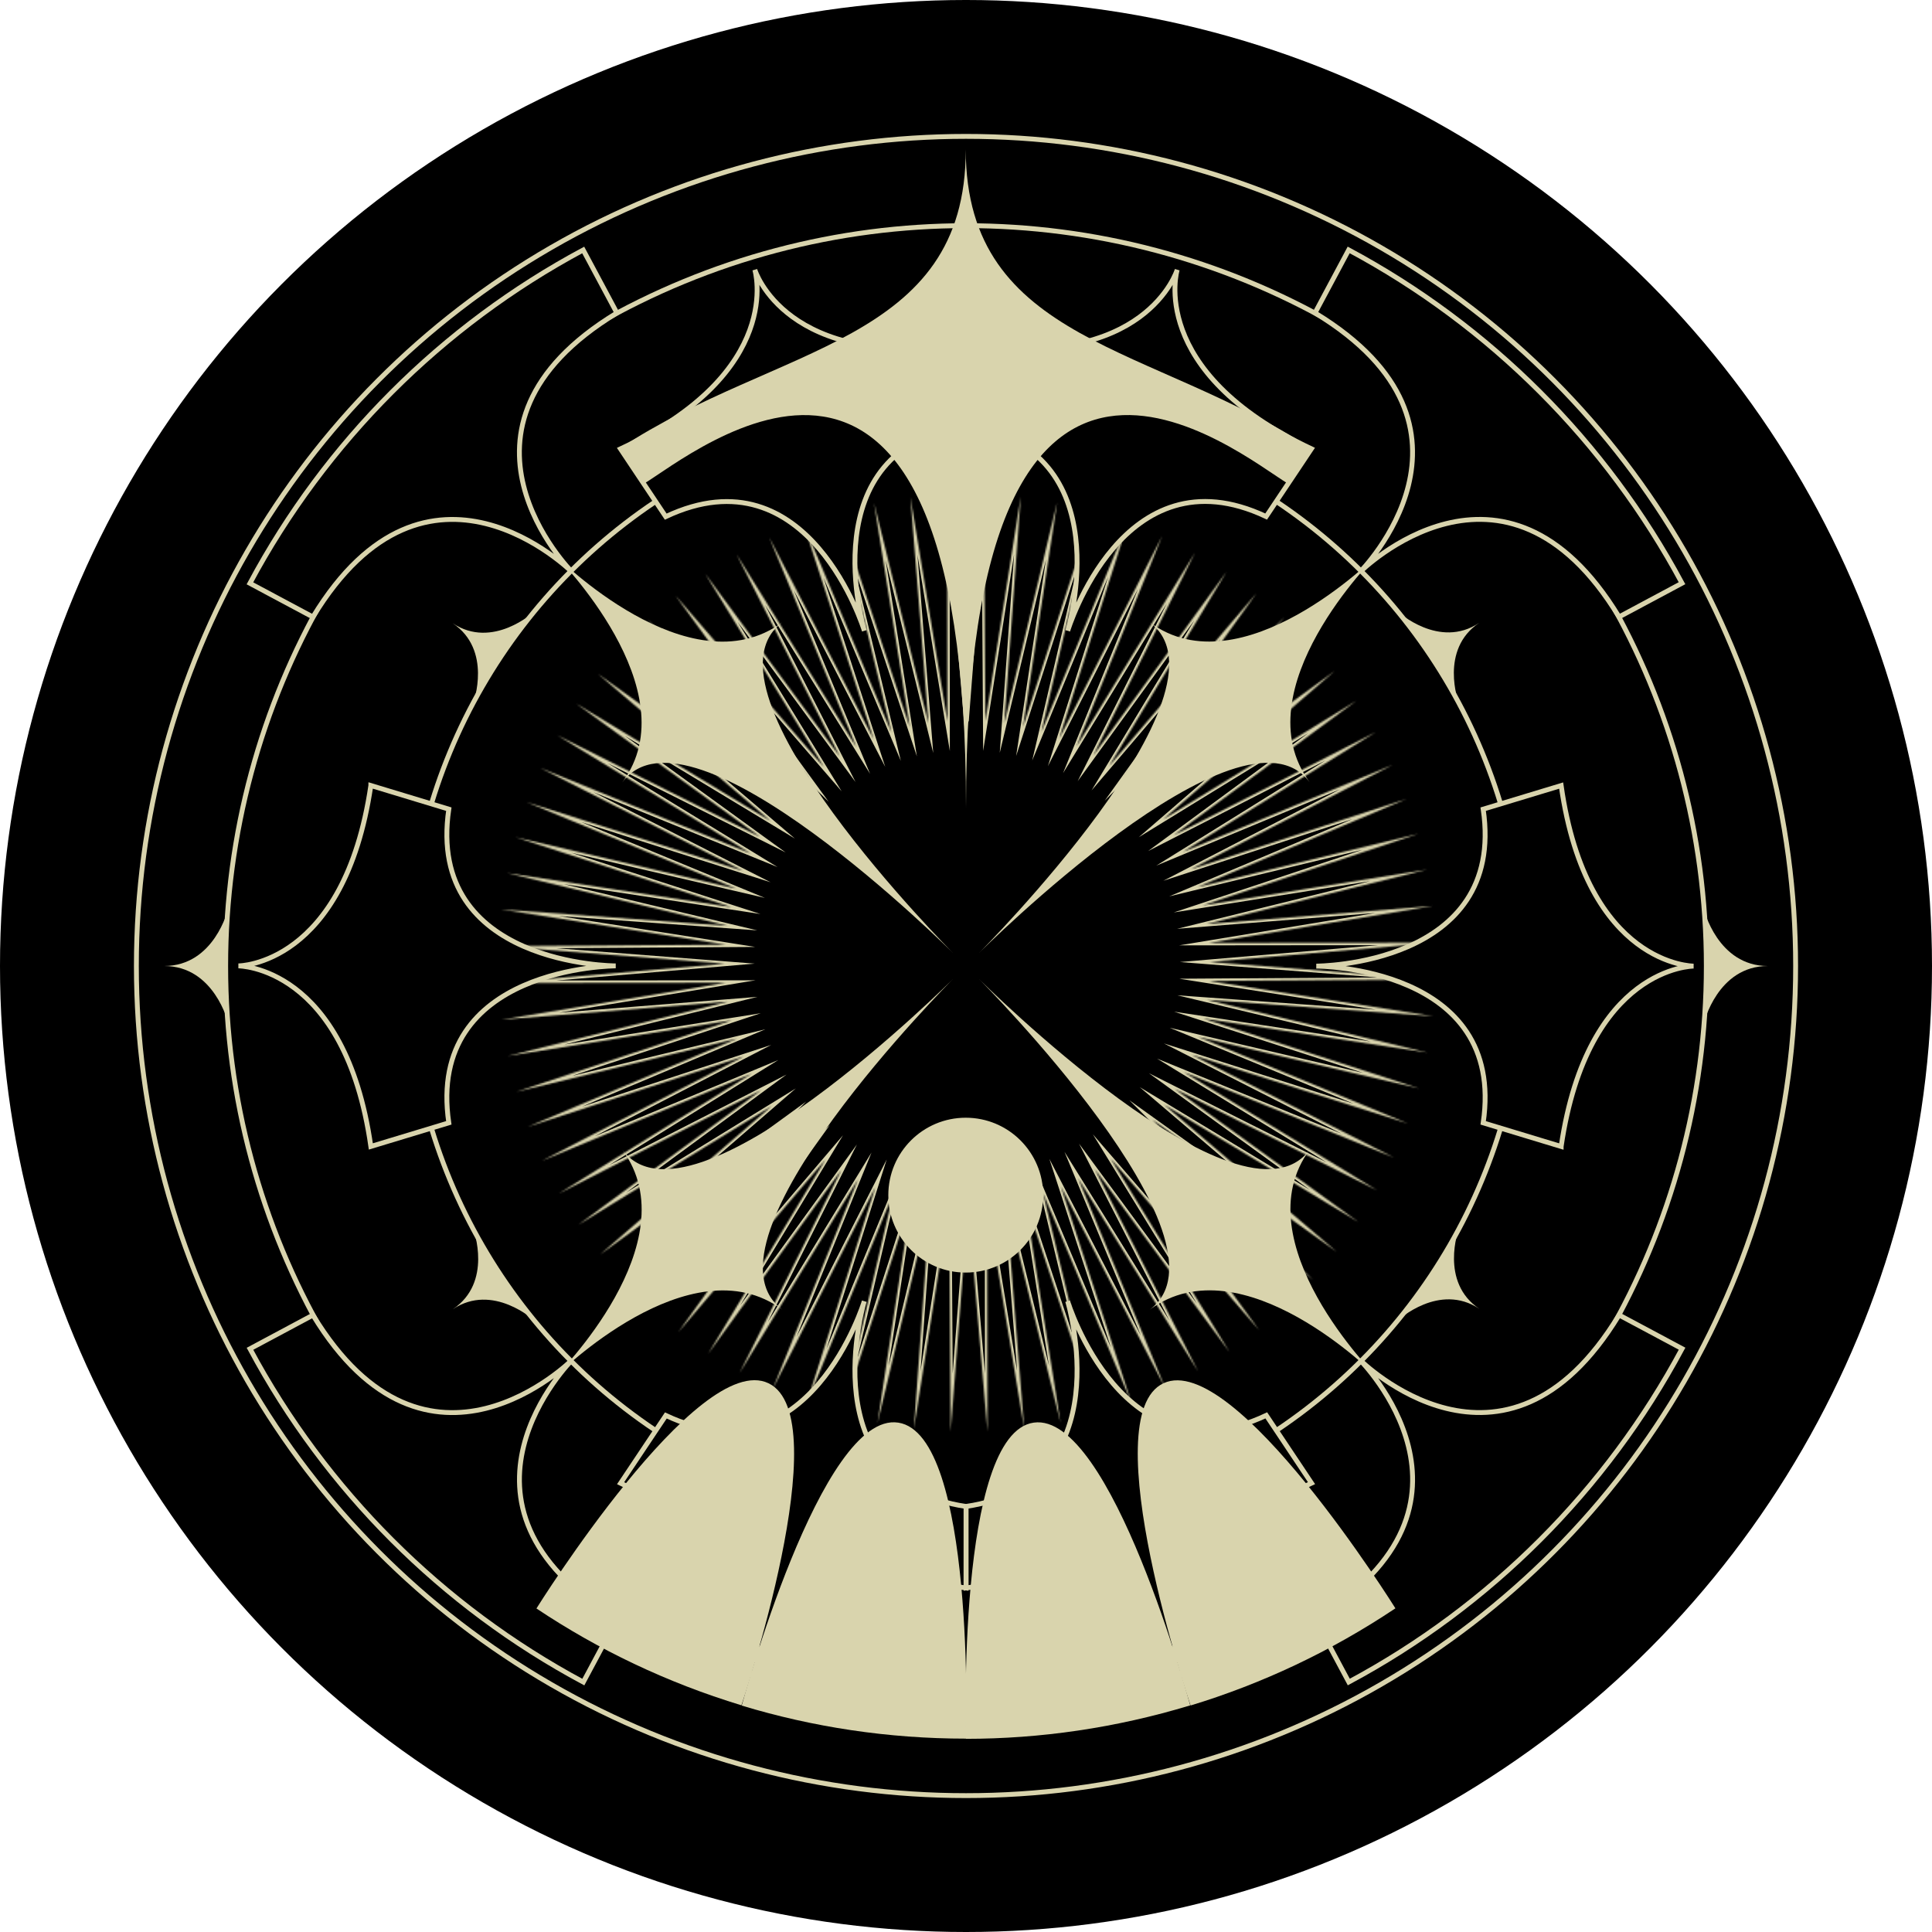 <svg xmlns="http://www.w3.org/2000/svg" xmlns:xlink="http://www.w3.org/1999/xlink" viewBox="0 0 1190 1190">
  <defs>
    <style>
      .cls-1 {
        mask: url(#mask);
      }
      .cls-2 {
        fill: #D9D4AD;
      }
      .cls-4, .cls-5, .cls-6 {
        stroke: #D9D4AD;
        stroke-width: 3px;
      }
      .cls-5 {
        stroke-miterlimit: 13;
      }
    </style>
    <symbol id="csp" viewBox="0 0 230.06 230.09">
      <path class="cls-6" d="m207.32,2.03l20.75,38.79c-116.55,70.76-27.56,159.65-27.56,159.65,0,0-88.95-88.96-159.67,27.62L2.03,207.35C48.65,120.3,120.28,48.66,207.32,2.03h0Z"/>
    </symbol>
    <symbol id="dp" viewBox="0 0 232.44 226.19">
      <path class="cls-6" d="m81.6,1.94l48.02,14.56c-14.24,96.6,102.82,96.54,102.82,96.54,0,0-117.06.06-102.82,96.67l-48.02,14.54C65.7,112.94,0,113.04,0,113.04c0,0,65.21.06,81.6-111.1Z"/>
    </symbol>
    <symbol id="h" viewBox="0 0 138.38 194.86">
      <path class="cls-2" d="m0,174.5S48.83-7.15,96.45.22s41.7,194.64,41.7,194.64c-48.04,0-94.42-7.12-138.14-20.36Z"/>
    </symbol>
    <symbol id="qp" viewBox="0 0 244.63 244.63">
      <path class="cls-2" d="m0,0s82.27,82.94,139.38,40.86c-56.53,41.99,105.25,203.77,105.25,203.77,0,0-161.78-161.78-203.79-105.21C82.85,82.85,0,0,0,0Z"/>
    </symbol>
    <symbol id="sp" viewBox="0 0 52.21 58.22">
      <path class="cls-2" d="m0,0s26.49,24.4,52.21,7.22c-25.72,17.19-13.24,51-13.24,51Q22.79,26.88,0,0Z"/>
    </symbol>
    <mask id="mask" x="306.84" y="304.11" width="577.9" height="577.88" maskUnits="userSpaceOnUse">
      <g>
        <path fill="#fff" d="m595.25,443.66l10.82-139.43.88,139.84,21.74-138.15-10.07,139.49,32.5-136.01-20.99,138.27,43.09-133.06-31.78,136.19,53.39-129.25-42.38,133.28,63.38-124.69-52.71,129.55,72.96-119.33-62.7,125.01,82.1-113.21-72.33,119.71,90.74-106.45-81.49,113.66,98.79-98.99-90.15,106.93,106.27-90.95-98.28,99.53,113.08-82.33-105.78,91.5,119.18-73.19-112.63,82.92,124.55-63.6-118.77,73.82,129.14-53.64-124.2,64.29,132.97-43.36-128.85,54.33,135.96-32.78-132.74,44.07,138.11-22.02-135.79,33.52,139.42-11.12-137.99,22.76,139.86-.13-139.35,11.85,139.43,10.84-139.86.88,138.15,21.74-139.49-10.09,136.03,32.52-138.27-21.01,133.06,43.09-136.19-31.78,129.25,53.38-133.28-42.36,124.67,63.36-129.53-52.69,119.31,72.96-125.01-62.7,113.23,82.08-119.71-72.31,106.45,90.72-113.68-81.47,99.01,98.79-106.93-90.15,90.93,106.25-99.51-98.26,82.33,113.06-91.52-105.76,73.21,119.16-82.94-112.61,63.62,124.55-73.84-118.79,53.66,129.16-64.29-124.2,43.36,132.97-54.34-128.87,32.78,135.96-44.07-132.72,22,138.09-33.5-135.77,11.1,139.42-22.76-137.99.15,139.84-11.85-139.35-10.84,139.43-.88-139.84-21.74,138.15,10.07-139.49-32.5,136.01,20.99-138.25-43.07,133.04,31.78-136.19-53.41,129.27,42.38-133.28-63.38,124.67,52.71-129.55-72.96,119.33,62.7-125.01-82.08,113.21,72.31-119.69-90.74,106.43,81.49-113.66-98.79,98.99,90.15-106.91-106.25,90.93,98.26-99.51-113.06,82.31,105.76-91.5-119.18,73.19,112.63-82.92-124.55,63.62,118.77-73.84-129.14,53.64,124.2-64.27-132.97,43.34,128.85-54.33-135.96,32.78,132.74-44.07-138.11,22.02,135.79-33.52-139.42,11.12,137.99-22.76-139.86.15,139.35-11.87-139.43-10.82,139.86-.9-138.15-21.74,139.49,10.09-136.03-32.52,138.27,21.01-133.06-43.09,136.19,31.78-129.25-53.38,133.28,42.38-124.67-63.38,129.53,52.69-119.31-72.94,125.01,62.68-113.23-82.08,119.71,72.31-106.43-90.72,113.66,81.49-98.99-98.81,106.91,90.17-90.93-106.27,99.51,98.26-82.33-113.06,91.52,105.78-73.19-119.18,82.92,112.61-63.62-124.55,73.84,118.79-53.66-129.16,64.29,124.22-43.36-132.97,54.36,128.85-32.78-135.96,44.05,132.74-22-138.11,33.5,135.77-11.1-139.42,22.76,137.99-.15-139.84,11.87,139.35Z"/>
      </g>
    </mask>
  </defs>
  <circle cx="595" cy="595" r="595"/>
  <circle class="cls-6" cx="595" cy="595" r="511"/>
  <circle class="cls-6" cx="595" cy="595" r="456"/>
  <circle class="cls-6" cx="595" cy="595" r="344.08"/>
  <g class="cls-1">
    <path class="cls-5" d="m595.25,443.66l10.82-139.43.88,139.84,21.74-138.15-10.07,139.49,32.5-136.01-20.99,138.27,43.09-133.06-31.78,136.19,53.39-129.25-42.38,133.28,63.38-124.69-52.71,129.55,72.96-119.33-62.7,125.01,82.1-113.21-72.33,119.71,90.74-106.45-81.49,113.66,98.79-98.99-90.15,106.93,106.27-90.95-98.28,99.53,113.08-82.33-105.78,91.5,119.18-73.19-112.63,82.92,124.55-63.6-118.77,73.82,129.14-53.64-124.2,64.29,132.97-43.36-128.85,54.33,135.96-32.78-132.74,44.07,138.11-22.02-135.79,33.52,139.42-11.12-137.99,22.76,139.86-.13-139.35,11.85,139.43,10.84-139.86.88,138.15,21.74-139.49-10.09,136.03,32.52-138.27-21.01,133.06,43.09-136.19-31.78,129.25,53.38-133.28-42.36,124.67,63.36-129.53-52.69,119.31,72.96-125.01-62.7,113.23,82.08-119.71-72.31,106.45,90.72-113.68-81.47,99.01,98.79-106.93-90.15,90.93,106.25-99.51-98.26,82.33,113.06-91.52-105.76,73.21,119.16-82.94-112.61,63.62,124.55-73.84-118.79,53.66,129.16-64.29-124.2,43.36,132.97-54.34-128.87,32.78,135.96-44.07-132.72,22,138.09-33.5-135.77,11.1,139.42-22.76-137.99.15,139.84-11.85-139.35-10.84,139.43-.88-139.84-21.74,138.15,10.07-139.49-32.5,136.01,20.99-138.25-43.07,133.04,31.78-136.19-53.41,129.27,42.38-133.28-63.38,124.67,52.71-129.55-72.96,119.33,62.7-125.01-82.08,113.21,72.31-119.69-90.74,106.43,81.49-113.66-98.79,98.99,90.15-106.91-106.25,90.93,98.26-99.51-113.06,82.31,105.76-91.5-119.18,73.19,112.63-82.92-124.55,63.62,118.77-73.84-129.14,53.64,124.2-64.27-132.97,43.34,128.85-54.33-135.96,32.78,132.74-44.07-138.11,22.02,135.79-33.52-139.42,11.12,137.99-22.76-139.86.15,139.35-11.87-139.43-10.82,139.86-.9-138.15-21.74,139.49,10.09-136.03-32.52,138.27,21.01-133.06-43.09,136.19,31.78-129.25-53.38,133.28,42.38-124.67-63.38,129.53,52.69-119.31-72.94,125.01,62.68-113.23-82.08,119.71,72.31-106.43-90.72,113.66,81.49-98.99-98.81,106.91,90.17-90.93-106.27,99.51,98.26-82.33-113.06,91.52,105.78-73.19-119.18,82.92,112.61-63.62-124.55,73.84,118.79-53.66-129.16,64.29,124.22-43.36-132.97,54.36,128.85-32.78-135.96,44.05,132.74-22-138.11,33.5,135.77-11.1-139.42,22.76,137.99-.15-139.84,11.87,139.35Z"/>
  </g>
    <use width="230.06" height="230.09" transform="translate(151.9 151.94)" href="#csp"/>
    <use width="230.06" height="230.09" transform="translate(1038.06 151.9) rotate(90)" href="#csp"/>
    <use width="230.06" height="230.09" transform="translate(1038.1 1038.06) rotate(-180)" href="#csp"/>
    <use width="230.06" height="230.09" transform="translate(151.94 1038.1) rotate(-90)" href="#csp"/>


    <use width="232.44" height="226.19" transform="translate(146.82 481.89)" href="#dp"/>
    <use width="232.44" height="226.19" transform="translate(1043.18 708.11) rotate(-180)" href="#dp"/>
    <use width="232.44" height="226.19" transform="translate(833.28 198.91) rotate(106.87)" href="#dp"/>
    <use width="232.44" height="226.19" transform="translate(573.08 133.29) rotate(73.12)" href="#dp"/>
    <use width="232.44" height="226.19" transform="translate(356.72 991.09) rotate(-73.13)" href="#dp"/>
    <use width="232.44" height="226.19" transform="translate(616.92 1056.71) rotate(-106.88)" href="#dp"/>

    <use width="244.63" height="244.63" transform="translate(342.45 342.45)" href="#qp"/>
    <use width="244.63" height="244.63" transform="translate(847.55 342.45) rotate(90)" href="#qp"/>
    <use width="244.63" height="244.63" transform="translate(847.55 847.55) rotate(-180)" href="#qp"/>
    <use width="244.63" height="244.63" transform="translate(342.45 847.55) rotate(-90)" href="#qp"/>

    <use width="138.38" height="194.86" transform="translate(456.86 876.04)" href="#h"/>
    <use width="138.38" height="194.86" transform="translate(381.14 823.76) rotate(16.9)" href="#h"/>
    <use width="138.38" height="194.86" transform="translate(636.35 905.41) rotate(-33.76)" href="#h"/>
    <use width="138.38" height="194.86" transform="translate(544.35 904.03) rotate(-16.87)" href="#h"/>
  <use width="52.21" height="58.22" transform="translate(860.98 376.71) scale(.96)" href="#sp"/>
  <use width="52.21" height="58.22" transform="translate(329.05 813.32) rotate(179.99) scale(.96)" href="#sp"/>
  <use width="52.21" height="58.22" transform="translate(898.44 757.23) rotate(67.5) scale(.96)" href="#sp"/>
  <use width="52.21" height="58.22" transform="translate(291.54 432.81) rotate(-112.5) scale(.96)" href="#sp"/>
  <use width="52.21" height="58.22" transform="translate(140.53 630.01) rotate(-146.25)" href="#sp"/>
  <use width="52.21" height="58.22" transform="translate(1049.47 560) rotate(33.75)" href="#sp"/>
  <path class="cls-2" d="m381.88,276.1l14.64,21.91c30.05-18.05,198.48-159.02,198.48,199.66,0-358.68,168.37-217.75,198.45-199.68l14.34-21.46c-96.65-64.51-212.79-64.51-212.95-184.41.17,119.9-116,119.9-212.95,183.97Z"/>
  <circle class="cls-2" cx="594.84" cy="736.14" r="47.69"/>
</svg>